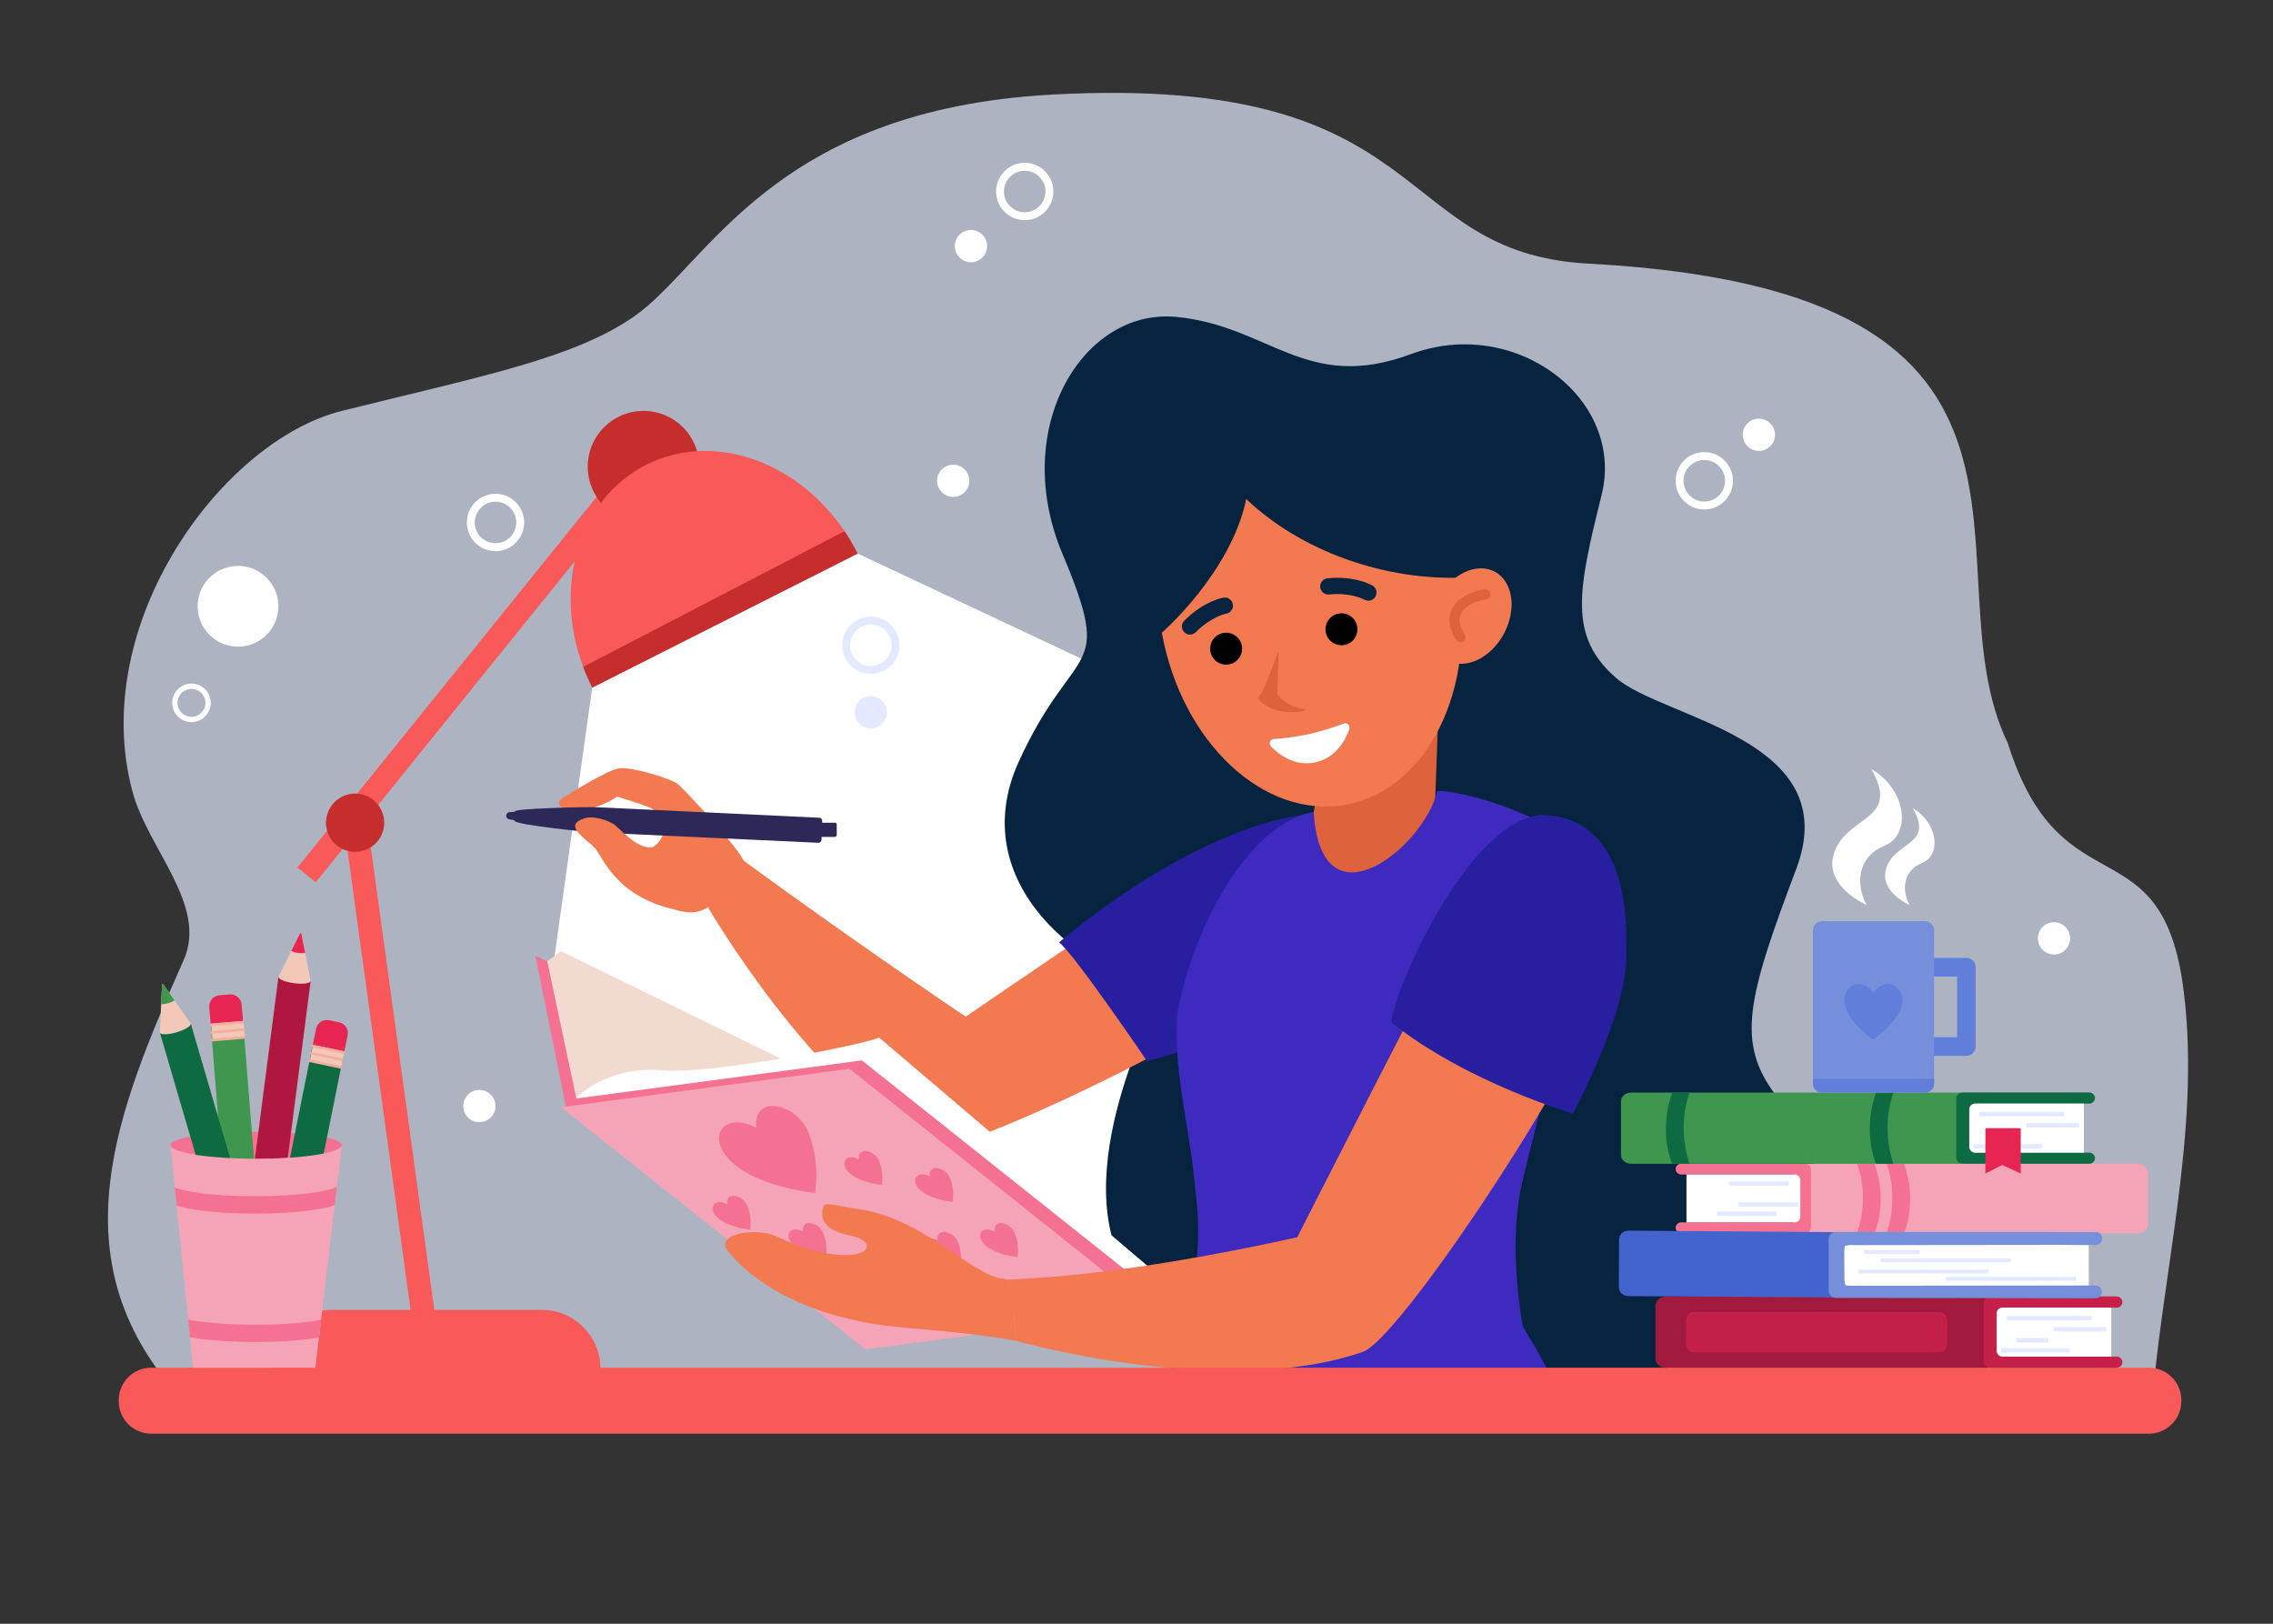<?xml version="1.0" encoding="utf-8"?>
<!-- Generator: Adobe Illustrator 23.0.1, SVG Export Plug-In . SVG Version: 6.00 Build 0)  -->
<svg version="1.1" id="Слой_1" xmlns="http://www.w3.org/2000/svg" xmlns:xlink="http://www.w3.org/1999/xlink" x="0px" y="0px"
	 viewBox="0 0 2800 2000" style="enable-background:new 0 0 2800 2000;" xml:space="preserve">
<rect x="0" y="0" width="2800" height="2000" fill="#333333" stroke="none"/>
<style type="text/css">
	.st0{opacity:0.7;fill:#E3EAFF;}
	.st1{fill:#FFFFFF;}
	.st2{fill:#F95959;}
	.st3{fill:#C62E2E;}
	.st4{fill:#062440;}
	.st5{fill:#F37A50;}
	.st6{fill:#2C2858;}
	.st7{fill:#DE623C;}
	.st8{fill:#281FA0;}
	.st9{fill:#F57191;}
	.st10{fill:#F3DAD1;}
	.st11{fill:#F5A3B7;}
	.st12{fill:#3E2ABE;}
	.st13{fill:#A11A3D;}
	.st14{fill:#C4204A;}
	.st15{fill:#E3EAFF;}
	.st16{fill:#3F964F;}
	.st17{fill:#0E6A41;}
	.st18{fill:#E62552;}
	.st19{fill:#4364CC;}
	.st20{fill:#768FDB;}
	.st21{fill:#B0173E;}
	.st22{fill:#F3C8B9;}
	.st23{fill:#F3AE9C;}
	.st24{fill:#DE6280;}
	.st25{fill:#607FDB;}
</style>
<g>
	<path class="st0" d="M219.48,1718.52c-150.17-168.73-76.03-349.14,6.77-535.95c30.04-67.77-44.25-136.63-63.26-208.28
		C108.3,768.14,273.83,542.69,421.14,506.1c174.58-43.36,285.97-64.81,360-116.36c91.16-63.48,169.2-254.87,516.46-273.33
		c473.67-25.17,412.72,195.11,659.35,208.33c635.29,34.05,412.25,376.38,516.42,590.72c65.5,209.37,190.71,95.1,216.74,306.1
		c21.66,175.56-29.58,355.17-40.69,529.18L219.48,1718.52z"/>
	<g>
		<polygon class="st1" points="729.57,846.84 681.7,1187.96 1480.33,1610.13 1689.97,979.48 1056.43,681.8 		"/>
		<path class="st2" d="M739.69,1685.78H335.61v0c0-39.96,32.39-72.35,72.35-72.35h259.38
			C707.3,1613.43,739.69,1645.83,739.69,1685.78L739.69,1685.78z"/>
		
			<rect x="465.72" y="1011.3" transform="matrix(0.991 -0.136 0.136 0.991 -175.193 77.698)" class="st2" width="28.92" height="615.55"/>
		
			<rect x="556.19" y="530.57" transform="matrix(0.778 0.628 -0.628 0.778 653.489 -172.398)" class="st2" width="28.92" height="615.55"/>
		<path class="st3" d="M472.96,1018.35c-2.75,19.62-20.88,33.29-40.5,30.54c-19.62-2.75-33.29-20.88-30.54-40.5
			c2.75-19.62,20.88-33.29,40.5-30.54C462.04,980.6,475.71,998.73,472.96,1018.35z"/>
		<g>
			<path class="st3" d="M860.12,588.01c-7.29,37.24-43.38,61.52-80.62,54.24c-37.24-7.29-61.52-43.38-54.24-80.62
				c7.28-37.24,43.38-61.52,80.62-54.24C843.12,514.68,867.41,550.77,860.12,588.01z"/>
			<path class="st2" d="M1056.43,681.8L729.57,846.84c-4.24-8.4-7.95-16.9-11.16-25.46c-37.25-99.49-5.4-206.97,77.7-248.94
				c82.03-41.43,185.79-4.75,244.18,81.84C1046.15,662.96,1051.56,672.15,1056.43,681.8z"/>
			<path class="st3" d="M1056.43,681.8L729.57,846.84c-4.24-8.4-7.95-16.9-11.16-25.46l321.88-167.1
				C1046.15,662.96,1051.56,672.15,1056.43,681.8z"/>
		</g>
	</g>
	<g>
		<g>
			<path class="st4" d="M1434.75,1216.84c-98.19-15.45-248.41-128.62-179.62-279.08c68.79-150.46,118.43-101.62,53.58-255.83
				c-64.85-154.21,25.11-302.64,140.22-291.6c115.11,11.03,159.88,93.85,289.14,45.84c129.26-48.01,264.31,55.54,234.87,173.53
				c-29.43,117.99-40.87,174.28,17.68,225.19c58.55,50.92,282.78,74.75,222.08,235.38s-73.94,213.7-25.27,278.74
				c183,244.61-108.16,344.94-233.16,357.12c-125,12.18-497.89-16.1-569.3-144.54C1313.54,1433.14,1434.75,1216.84,1434.75,1216.84z
				"/>
			<g>
				<path class="st5" d="M1230.94,1279.99c13.7,34.24-55.91,138.94-86.9,134.61c-142.55-74.44-271.63-296.63-271.63-296.63
					l42.22-58.98C914.64,1059,1061.05,1166.99,1230.94,1279.99z"/>
				<path class="st5" d="M1584.9,1199.53c-84.24,71.31-401.9,223.76-440.85,215.08l24.32-147.85c0,0,293-200.73,345.75-232.71
					C1605.33,978.46,1722.65,1083.37,1584.9,1199.53z"/>
			</g>
			<g>
				<path class="st5" d="M836.15,966.75c-8.49-8.06-61.24-23.29-74.72-20.2c-15.69,3.51-59.38,30.81-68.65,36.56
					c-9.27,5.75-2.32,14.44,12.75,15.27c19.54-0.2,38.58-6.16,54.75-17.14c22.7,6.77,39.08,12.68,41.14,14.03
					c13.67,5.91,19.96,21.77,14.05,35.44c-3.85,8.92-12.21,15.07-21.87,16.11l-2.29-0.02c9.76,21.15,16.5,43.57,20.04,66.59
					c21.62,6.45,38.84,18.2,63.24,2.89l41.73-55.6C909.13,1043.65,849.95,979.7,836.15,966.75z"/>
				<g>
					<path class="st6" d="M634.99,1010.5l-7.66-1.33c-2.24-0.39-3.83-2.39-3.71-4.66l0,0c0.12-2.28,1.94-4.1,4.22-4.23l7.71-0.45
						c2.62-0.15,4.82,1.97,4.75,4.6l-0.05,1.78C640.17,1008.93,637.68,1010.96,634.99,1010.5z"/>
					<path class="st6" d="M1028.42,1030.85l-30.13,0.05c-1.29,0-2.33-1.04-2.34-2.33l-0.02-12.83c0-1.29,1.04-2.34,2.33-2.34
						l30.13-0.05c1.29,0,2.34,1.04,2.34,2.33l0.02,12.83C1030.76,1029.8,1029.71,1030.85,1028.42,1030.85z"/>
					<path class="st6" d="M1012.78,1011.15l-0.37,11.81l-0.46,11.58c-0.13,2.07-1.92,3.65-4,3.52l-276.41-12.78
						c-8.31-0.43-98.72-9.36-97.98-14.55l0.37-6.12l0.23-5.11c0.15-3.99,90.49-5.61,98.87-5.34l275.71,13.06
						c2-0.22,3.8,1.22,4.02,3.22C1012.8,1010.68,1012.8,1010.91,1012.78,1011.15z"/>
				</g>
				<path class="st5" d="M754.53,1014.19c-8.83-4.81-22.78-8.96-32.6-6.77c-31.95,8.67,2.03,26.58,11.6,38.01
					c9.8,11.72,29.44,69.13,119.9,78.21c3.97,4.13-28.97-82.86-49.42-79.98C783.9,1046.5,763.07,1019.1,754.53,1014.19z"/>
			</g>
			<path class="st7" d="M1771.47,887.36l-6.3,175.96c0,0-91.62,65.45-162.47,21.85c10.9-54.5,25.74-144.14,25.74-144.14
				L1771.47,887.36z"/>
			<path class="st8" d="M1601.54,1004.35c0,0-119.6,9.55-297.02,156.43c17.26,11.95,108.64,146.5,108.64,146.5l127.08-37.85
				L1601.54,1004.35z"/>
			<g>
				<path class="st5" d="M1431.22,779.34c24.48,135.2,125.85,230.03,226.42,211.82c100.57-18.21,162.26-142.56,137.78-277.76
					c-24.48-135.19-125.85-230.03-226.42-211.82C1468.43,519.79,1406.74,644.15,1431.22,779.34z"/>
				<path class="st4" d="M1807.53,711.21c-102.85,5.35-206.46-33.75-272.36-96.58c-18.78,90.78-103.96,164.71-103.96,164.71
					s-100.81-148.89,13.44-259.74C1553.66,413.85,1860.01,417.16,1807.53,711.21z"/>
				<path d="M1655.99,794.46c10.69-1.93,17.78-12.17,15.85-22.86c-1.93-10.69-12.17-17.78-22.86-15.85
					c-10.69,1.94-17.79,12.17-15.85,22.86S1645.3,796.39,1655.99,794.46z"/>
				<path d="M1513.92,818.36c10.69-1.94,17.78-12.17,15.85-22.86c-1.93-10.69-12.17-17.78-22.86-15.85
					c-10.69,1.94-17.79,12.17-15.85,22.86C1493,813.2,1503.23,820.3,1513.92,818.36z"/>
				<path class="st7" d="M1575.03,801.45c-13.29,34.83-17.85,49.72-25.38,58.5c13.28,19.63,50.64,19.71,59.52,14.18
					c-27.33-4.23-35.64-18.99-35.64-18.99L1575.03,801.45z"/>
				<path class="st5" d="M1771.63,737.22c-16.08,30.21-10.97,64.35,11.41,76.28c22.39,11.92,53.57-2.9,69.66-33.11
					c16.08-30.21,10.97-64.36-11.41-76.28C1818.9,692.19,1787.72,707.01,1771.63,737.22z"/>
				<g>
					<path class="st7" d="M1800.29,791c0.8-0.15,1.59-0.45,2.32-0.92c2.91-1.9,3.73-5.8,1.83-8.72c-6.32-9.67-7.95-18.09-4.83-25
						c4.81-10.67,19.68-16.39,30.93-18.04c3.44-0.5,5.82-3.7,5.31-7.15c-0.5-3.44-3.7-5.82-7.15-5.32
						c-15.1,2.22-33.69,10.04-40.58,25.33c-3.43,7.62-5.22,20.23,5.77,37.06C1795.32,790.43,1797.87,791.43,1800.29,791z"/>
				</g>
				<g>
					<path class="st4" d="M1457.41,766.37c0.39-0.63,0.86-1.23,1.41-1.79c23.87-24.14,47.34-28.31,48.33-28.48
						c5.45-0.92,10.62,2.76,11.53,8.22c0.91,5.43-2.73,10.57-8.15,11.52c-0.49,0.09-18.59,3.73-37.47,22.82
						c-3.89,3.93-10.22,3.97-14.16,0.08C1455.52,775.4,1455.01,770.25,1457.41,766.37z"/>
				</g>
				<g>
					<path class="st4" d="M1633.07,712.77c0.71-0.24,1.45-0.4,2.22-0.48c33.79-3.35,54.51,8.42,55.38,8.92
						c4.78,2.78,6.41,8.9,3.63,13.68c-2.76,4.76-8.85,6.39-13.63,3.66c-0.44-0.24-16.69-9-43.41-6.35
						c-5.5,0.54-10.4-3.47-10.95-8.98C1625.85,718.51,1628.75,714.23,1633.07,712.77z"/>
				</g>
				<path class="st1" d="M1566.08,919.95c-3.28-3.28-1.83-9.21,2.35-9.55c10.65-0.85,28.15-2.68,44.45-6.29
					c16.3-3.61,32.94-9.35,42.95-13.07c3.94-1.46,7.75,3.3,6.16,7.66c-4.89,13.42-16.42,34.69-41.4,40.22
					C1595.61,944.46,1576.17,930.05,1566.08,919.95z"/>
			</g>
			<g>
				<polygon class="st9" points="698.13,1368.4 659.56,1177.3 980,1330.67 750.91,1387.78 				"/>
				<polygon class="st10" points="709.91,1352.79 674.11,1184 690.98,1171.54 971.26,1308.6 				"/>
				<path class="st1" d="M704.73,1359.51c12.41-19.71,55.95-46.58,112.83-41.13c56.88,5.44,252.34-32.68,265.35-40.43
					c18.13,15.63,348.42,296.43,348.42,296.43l-13.72,24.89L704.73,1359.51z"/>
				<polygon class="st9" points="1436.61,1604.34 1428.24,1619.25 1081.4,1651.76 698.13,1368.4 706.5,1353.5 1061.71,1306.08 				
					"/>
				<polygon class="st11" points="1421.34,1614.68 1066.14,1662.09 691.24,1363.83 1046.44,1316.41 				"/>
				<g>
					<g>
						<path class="st9" d="M931.57,1389.1c-4.5-42.39,51.11-30.13,64.81,7.08c11.83,32.11,9.72,56.3,7.68,73.36
							C848.08,1449.19,871.43,1356.88,931.57,1389.1z"/>
					</g>
				</g>
				<g>
					<g>
						<path class="st9" d="M1145.26,1449.05c-1.76-16.56,19.96-11.77,25.31,2.77c4.62,12.54,3.8,21.99,3,28.65
							C1112.66,1472.52,1121.77,1436.47,1145.26,1449.05z"/>
					</g>
				</g>
				<g>
					<g>
						<path class="st9" d="M989.17,1516.94c-1.76-16.56,19.96-11.77,25.31,2.77c4.62,12.54,3.8,21.99,3,28.65
							C956.57,1540.42,965.68,1504.36,989.17,1516.94z"/>
					</g>
				</g>
				<g>
					<g>
						<path class="st9" d="M895.73,1483.28c-1.76-16.55,19.96-11.77,25.31,2.77c4.62,12.54,3.8,21.99,3,28.65
							C863.13,1506.75,872.24,1470.7,895.73,1483.28z"/>
					</g>
				</g>
				<g>
					<g>
						<path class="st9" d="M1057.97,1428.12c-1.76-16.56,19.96-11.77,25.31,2.77c4.62,12.54,3.8,21.99,3,28.65
							C1025.37,1451.59,1034.48,1415.54,1057.97,1428.12z"/>
					</g>
				</g>
				<g>
					<g>
						<path class="st9" d="M1154.93,1527.76c-1.76-16.56,19.96-11.77,25.31,2.77c4.62,12.54,3.8,21.99,3,28.65
							C1122.32,1551.23,1131.44,1515.18,1154.93,1527.76z"/>
					</g>
				</g>
				<g>
					<g>
						<path class="st9" d="M1225.14,1516.94c-1.76-16.56,19.96-11.77,25.31,2.77c4.62,12.54,3.8,21.99,3,28.65
							C1192.53,1540.42,1201.65,1504.36,1225.14,1516.94z"/>
					</g>
				</g>
				<g>
					<g>
						<path class="st9" d="M1225.14,1584.98c-1.76-16.55,19.96-11.77,25.31,2.77c4.62,12.54,3.8,21.99,3,28.65
							C1192.53,1608.45,1201.65,1572.4,1225.14,1584.98z"/>
					</g>
				</g>
				<g>
					<g>
						<path class="st9" d="M1300.49,1584.98c-1.76-16.55,19.96-11.77,25.31,2.77c4.62,12.54,3.8,21.99,3,28.65
							C1267.88,1608.45,1277,1572.4,1300.49,1584.98z"/>
					</g>
				</g>
			</g>
			<g>
				<g>
					<g>
						<path class="st12" d="M1875.42,1631.9c-5.85-36.82-14.18-101.95-2.58-164.97c28.01-129.76,96.04-320.43,59.2-428.66
							c-24.64-32.11-130.46-65.77-161.64-63.91c-14.85,67.32-143.17,173.24-152.19,25.7c-86.04,15.93-153.05,156.46-168.18,250.52
							c-4.88,71.2,17.33,146.14,22.74,218.06c13.44,106.36-18.78,158.99-42.96,265.92l498.13-1.69
							C1898.92,1666.43,1877.85,1639.76,1875.42,1631.9z"/>
					</g>
				</g>
			</g>
			<path class="st5" d="M1634.2,1515.89c38.75,15.37,55.56,140.45,44.08,149.43c-171.9,59.14-426.07-13.62-426.07-13.62l-7.97-75.57
				C1294.54,1573.36,1409.4,1567.49,1634.2,1515.89z"/>
			<path class="st5" d="M1969.01,1231.51c-43.01,113.81-248.54,421.33-290.73,433.81l-85.26-131.54c0,0,185.48-364.81,219.21-423.86
				C1870.38,1007.53,2039.59,1045.84,1969.01,1231.51z"/>
			<path class="st8" d="M1897.82,1003.84c18.54,0.92,111.29-1.23,105.47,171.06c2.38,70.62-65.69,196.74-65.69,196.74
				s-131.27-38.43-223.73-112.38C1715.94,1222.84,1806.77,1012.52,1897.82,1003.84z"/>
			<g>
				<g>
					<g>
						<g>
							<path class="st5" d="M1089.77,1632.7c26.75,3.65,105.27,7.89,162.44,18.99l-7.97-75.57
								c-42.13,2.23-101.51-74.14-184.92-86.58c-28.45-4.24-41.43-8.59-43.95-4.94c-2.52,3.65-11.43,28.56,29.66,36.65
								c51.56,10.15,13.9,49.15-88.68,1.64c-25.68-11.89-76.39-2.76-59.85,17.9C914.74,1563.57,968.07,1616.08,1089.77,1632.7z"/>
						</g>
					</g>
				</g>
			</g>
		</g>
	</g>
	<path class="st2" d="M186.23,1765.91h2460.86c22.07,0,39.97-17.89,39.97-39.97v-1.32c0-22.07-17.9-39.97-39.97-39.97H186.23
		c-22.07,0-39.97,17.89-39.97,39.97v1.32C146.26,1748.02,164.15,1765.91,186.23,1765.91z"/>
	<g>
		<g>
			<g>
				<path class="st13" d="M2449.13,1597.02H2051.9c-6.96,0-12.61,4.86-12.61,10.86v65.99c0,6,5.65,10.86,12.61,10.86h397.23V1597.02
					z"/>
			</g>
			<path class="st14" d="M2462.78,1614.12v53.3c0,1.94,1.66,3.53,3.69,3.53h140.86c3.96,0,7.17,3.07,7.17,6.87l0,0
				c0,3.79-3.21,6.87-7.17,6.87h-155.92c-4.26,0-7.72-3.46-7.72-7.72v-72.39c0-4.26,3.46-7.72,7.72-7.72h155.92
				c3.96,0,7.17,3.08,7.17,6.87v0.04c0,3.79-3.21,6.87-7.17,6.87h-140.89C2464.43,1610.62,2462.78,1612.19,2462.78,1614.12z"/>
			<path class="st1" d="M2600.82,1670.95h-134.21c-3.86,0-6.99-3.13-6.99-6.99v-46.37c0-3.86,3.13-6.99,6.99-6.99h134.21V1670.95z"
				/>
			<rect x="2472.16" y="1620.92" class="st15" width="104.35" height="5.43"/>
			<rect x="2529.64" y="1634.59" class="st15" width="65.18" height="5.43"/>
			<rect x="2465.04" y="1660.55" class="st15" width="84.28" height="5.43"/>
			<rect x="2483.71" y="1648.14" class="st15" width="39.51" height="5.43"/>
			<path class="st14" d="M2388.51,1665.82H2087.1c-5.61,0-10.16-4.55-10.16-10.16v-29.57c0-5.61,4.55-10.16,10.16-10.16h301.41
				c5.61,0,10.16,4.55,10.16,10.16v29.57C2398.67,1661.27,2394.12,1665.82,2388.51,1665.82z"/>
		</g>
		<g>
			<g>
				<path class="st11" d="M2225.57,1433.41h408.64c6.65,0,12.03,5.39,12.03,12.03v61.56c0,6.65-5.39,12.03-12.03,12.03h-408.64
					V1433.41z"/>
			</g>
			<path class="st9" d="M2212.24,1450.1v52.04c0,1.9-1.62,3.45-3.6,3.45h-137.51c-3.87,0-7,3-7,6.7l0,0c0,3.7,3.14,6.71,7,6.71
				h152.22c4.16,0,7.54-3.37,7.54-7.54v-70.68c0-4.16-3.37-7.54-7.54-7.54h-152.22c-3.87,0-7,3-7,6.7v0.04c0,3.7,3.14,6.7,7,6.7
				h137.55C2210.64,1446.69,2212.24,1448.23,2212.24,1450.1z"/>
			<path class="st1" d="M2077.48,1505.59h133.33c3.8,0,6.88-3.08,6.88-6.88v-45.15c0-3.8-3.08-6.88-6.88-6.88h-133.33V1505.59z"/>
			<path class="st9" d="M2323.79,1433.41c0,0,16.35,36.8,0.27,85.63c7.33,0,21.28-0.05,21.28-0.05s17.37-37.74,0-85.58
				C2337.07,1433.41,2323.79,1433.41,2323.79,1433.41z"/>
			<path class="st9" d="M2287.51,1433.41c0,0,16.35,36.8,0.28,85.63c7.33,0,21.28-0.05,21.28-0.05s17.37-37.74,0-85.58
				C2300.79,1433.41,2287.51,1433.41,2287.51,1433.41z"/>
			<rect x="2129.89" y="1455.13" class="st15" width="73.56" height="5.41"/>
			<rect x="2114.98" y="1492.1" class="st15" width="73.56" height="5.41"/>
			<rect x="2141.48" y="1480.86" class="st15" width="73.56" height="5.41"/>
		</g>
		<g>
			<g>
				<path class="st16" d="M2415.33,1345.75h-405.91c-6.96,0-12.61,4.86-12.61,10.86v65.99c0,6,5.65,10.86,12.61,10.86h405.91
					V1345.75z"/>
			</g>
			<path class="st17" d="M2428.98,1362.85v53.3c0,1.94,1.66,3.53,3.69,3.53h140.86c3.96,0,7.18,3.08,7.18,6.87l0,0
				c0,3.79-3.21,6.87-7.18,6.87H2417.6c-4.26,0-7.72-3.46-7.72-7.72v-72.39c0-4.26,3.46-7.72,7.72-7.72h155.92
				c3.96,0,7.18,3.08,7.18,6.87v0.03c0,3.8-3.21,6.87-7.18,6.87h-140.89C2430.63,1359.35,2428.98,1360.92,2428.98,1362.85z"/>
			<path class="st1" d="M2567.02,1419.68h-134.21c-3.86,0-6.99-3.13-6.99-6.99v-46.37c0-3.86,3.13-6.99,6.99-6.99h134.21V1419.68z"
				/>
			<path class="st17" d="M2081.42,1345.75c0,0-16.35,37.69-0.27,87.71c-7.33,0-21.28-0.05-21.28-0.05s-17.37-38.65,0-87.67
				C2068.14,1345.75,2081.42,1345.75,2081.42,1345.75z"/>
			<path class="st17" d="M2332.52,1345.75c0,0-16.35,37.69-0.27,87.71c-7.33,0-21.28-0.05-21.28-0.05s-17.37-38.65,0-87.67
				C2319.24,1345.75,2332.52,1345.75,2332.52,1345.75z"/>
			<rect x="2438.36" y="1369.65" class="st15" width="104.35" height="5.43"/>
			<rect x="2495.84" y="1383.32" class="st15" width="65.18" height="5.43"/>
			<rect x="2431.24" y="1409.28" class="st15" width="84.28" height="5.43"/>
			<rect x="2449.91" y="1396.88" class="st15" width="39.51" height="5.42"/>
			<polygon class="st18" points="2489.23,1445.45 2466.39,1434.86 2445.74,1445.45 2445.74,1389.6 2489.23,1389.6 			"/>
		</g>
		<g>
			<path class="st19" d="M2005.41,1596.42l274.69,1.95l0.41-80.6l-274.69-1.95c-6.25-0.03-11.34,5.01-11.38,11.26l-0.3,57.97
				C1994.12,1591.3,1999.16,1596.39,2005.41,1596.42z"/>
			<g>
				<path class="st1" d="M2273.48,1583.97l299.64-0.3l-0.11-50.02l-296.04-2.75c-1.47-0.01-6.17,4.15-6.18,5.26l0,0l0.13,45.6
					C2270.92,1582.85,2272.02,1583.96,2273.48,1583.97L2273.48,1583.97z"/>
				<path class="st20" d="M2580.38,1599.15c4.4,0.39,8.08-2.53,8.84-6.94c0.39-4.41-2.53-8.1-6.92-8.86c-0.73,0-1.1-0.01-1.83-0.01
					l-297.08,0.32c-3.3-0.02-6.6-0.04-9.9-0.42c-1.08-3.31-1.8-7-1.41-10.67l-0.22-27.95c0.02-3.31,0.03-6.62,0.79-9.93
					c3.67-1.08,7.34-1.43,11.01-1.05l297.08-0.32c4.4,0.39,8.08-2.53,8.84-6.94c0.39-4.41-2.52-8.1-6.92-8.86
					c-0.73,0-1.1-0.01-1.83-0.01l-319.45-0.16c-4.77-0.02-8.82,4-8.85,8.78l0.04,63.62c-0.03,4.78,3.99,8.85,8.76,8.87
					L2580.38,1599.15z"/>
			</g>
			<rect x="2289" y="1563.71" class="st15" width="160.43" height="4.88"/>
			<rect x="2316.79" y="1549.92" class="st15" width="160.43" height="4.88"/>
			<rect x="2296.15" y="1539.65" class="st15" width="68.87" height="4.88"/>
			<rect x="2397" y="1572.69" class="st15" width="160.43" height="4.88"/>
		</g>
	</g>
	<g>
		<path class="st9" d="M421.14,1410.64c0-9.18-47.25-16.62-105.54-16.62c-58.29,0-105.54,7.44-105.54,16.62
			c0,9.18,47.25,16.62,105.54,16.62C373.89,1427.26,421.14,1419.81,421.14,1410.64z"/>
		<g>
			<polygon class="st21" points="286.82,1637.07 343.05,1203.06 382.71,1208.24 326.47,1642.26 			"/>
			<path class="st18" d="M284.05,1658.22l2.77-21.15l39.65,5.19l-2.77,21.15c-0.98,7.46-7.82,12.72-15.28,11.75l-12.62-1.65
				C288.33,1672.53,283.07,1665.69,284.05,1658.22z"/>
			
				<rect x="298.22" y="1611.26" transform="matrix(-0.13 0.992 -0.992 -0.13 1965.174 1537.644)" class="st22" width="19.08" height="40.03"/>
			<path class="st23" d="M285.91,1636.85l0.11-0.84c0.08-0.65,0.68-1.11,1.33-1.02l39.38,5.15c0.65,0.08,1.11,0.68,1.02,1.33
				l-0.11,0.84c-0.08,0.65-0.68,1.11-1.33,1.02l-39.38-5.15C286.29,1638.09,285.83,1637.5,285.91,1636.85z"/>
			<path class="st23" d="M286.98,1627.73l0.11-0.84c0.09-0.65,0.68-1.1,1.33-1.02l39.37,5.15c0.65,0.09,1.11,0.68,1.02,1.33
				l-0.11,0.84c-0.08,0.65-0.68,1.1-1.33,1.02l-39.38-5.15C287.35,1628.97,286.89,1628.38,286.98,1627.73z"/>
			<path class="st23" d="M288.32,1618.22l0.11-0.84c0.08-0.65,0.68-1.11,1.33-1.02l39.38,5.15c0.65,0.08,1.11,0.68,1.02,1.33
				l-0.11,0.84c-0.08,0.65-0.68,1.11-1.33,1.02l-39.38-5.15C288.69,1619.47,288.24,1618.87,288.32,1618.22z"/>
			<path class="st22" d="M362.18,1211.02c10.95,1.43,20.14,0.21,20.52-2.74c0-0.01,0-0.03,0-0.04l0,0l0-0.01
				c0.03-0.29-0.04-0.59-0.18-0.89l-6.61-33.53l-4.71-23.9c-0.16-0.81-1.25-0.95-1.62-0.22l-10.79,21.7l-15.32,30.83
				c-0.22,0.26-0.35,0.53-0.41,0.82l-0.01,0.03h0.01c0,0.01-0.01,0.03-0.01,0.04C342.67,1206.04,351.23,1209.59,362.18,1211.02z"/>
			<path class="st18" d="M367.47,1173.82c-3.39-0.44-6.43-1.33-8.67-2.43l10.79-21.7c0.37-0.74,1.46-0.59,1.62,0.22l4.71,23.9
				C373.55,1174.19,370.61,1174.23,367.47,1173.82z"/>
		</g>
		<g>
			<polygon class="st16" points="299.44,1258.58 326.79,1602 286.94,1605.32 259.59,1261.91 			"/>
			<path class="st18" d="M297.67,1237.33l1.77,21.26l-39.85,3.33l-1.78-21.26c-0.63-7.5,4.95-14.09,12.45-14.72l12.68-1.06
				C290.45,1224.25,297.04,1229.82,297.67,1237.33z"/>
			
				<rect x="270.66" y="1248.66" transform="matrix(-0.083 -0.997 0.997 -0.083 -960.788 1653.405)" class="st22" width="19.08" height="40.03"/>
			<path class="st23" d="M300.37,1258.61l0.07,0.84c0.05,0.65-0.43,1.22-1.08,1.28l-39.57,3.3c-0.65,0.05-1.22-0.43-1.28-1.08
				l-0.07-0.84c-0.05-0.65,0.43-1.22,1.08-1.28l39.57-3.3C299.75,1257.48,300.32,1257.96,300.37,1258.61z"/>
			<path class="st23" d="M301.26,1267.75l0.07,0.84c0.05,0.65-0.43,1.22-1.08,1.28l-39.57,3.3c-0.65,0.05-1.22-0.43-1.28-1.08
				l-0.07-0.84c-0.06-0.65,0.43-1.22,1.08-1.28l39.57-3.3C300.64,1266.61,301.21,1267.1,301.26,1267.75z"/>
			<path class="st23" d="M301.96,1277.32l0.07,0.84c0.05,0.65-0.43,1.22-1.08,1.28l-39.57,3.3c-0.65,0.05-1.22-0.43-1.28-1.08
				l-0.07-0.85c-0.05-0.65,0.43-1.22,1.08-1.28l39.57-3.3C301.34,1276.19,301.91,1276.67,301.96,1277.32z"/>
			<path class="st22" d="M306.41,1598.26c-11,0.92-19.72,4.06-19.48,7.02c0,0.01,0.01,0.03,0.01,0.04h0l0.01,0.01
				c0.04,0.29,0.16,0.57,0.36,0.84l13.56,31.37l9.67,22.36c0.33,0.76,1.43,0.67,1.63-0.13l5.95-23.49l8.45-33.38
				c0.16-0.29,0.23-0.59,0.22-0.88l0.01-0.03l-0.01,0c0-0.01,0-0.03,0-0.04C326.54,1599,317.42,1597.34,306.41,1598.26z"/>
			<path class="st18" d="M309.12,1635.74c3.41-0.29,6.56-0.06,8.99,0.54l-5.95,23.49c-0.2,0.8-1.3,0.89-1.63,0.13l-9.67-22.36
				C303.1,1636.66,305.96,1636.01,309.12,1635.74z"/>
		</g>
		<g>
			<polygon class="st17" points="304.55,1639.61 196.96,1271.95 235,1260.74 342.6,1628.4 			"/>
			<path class="st18" d="M310.53,1659.9l-5.98-20.3l38.05-11.21l5.98,20.3c2.11,7.16-1.99,14.68-9.15,16.79l-12.11,3.57
				C320.16,1671.16,312.64,1667.06,310.53,1659.9z"/>
			
				<rect x="311.76" y="1606.09" transform="matrix(0.283 0.959 -0.959 0.283 1790.131 858.351)" class="st22" width="18.92" height="39.7"/>
			<path class="st23" d="M303.64,1639.77l-0.24-0.81c-0.18-0.62,0.17-1.28,0.79-1.46l37.78-11.13c0.62-0.18,1.28,0.17,1.46,0.79
				l0.24,0.81c0.18,0.62-0.17,1.28-0.79,1.46l-37.78,11.13C304.48,1640.74,303.83,1640.39,303.64,1639.77z"/>
			<path class="st23" d="M300.95,1631.07l-0.24-0.81c-0.18-0.62,0.17-1.27,0.8-1.46l37.78-11.13c0.62-0.18,1.27,0.17,1.46,0.79
				l0.24,0.81c0.18,0.62-0.17,1.28-0.79,1.46l-37.78,11.13C301.79,1632.05,301.13,1631.69,300.95,1631.07z"/>
			<path class="st23" d="M298.35,1621.91l-0.24-0.81c-0.18-0.62,0.17-1.27,0.79-1.46l37.78-11.13c0.62-0.18,1.28,0.17,1.46,0.8
				l0.24,0.8c0.18,0.62-0.17,1.28-0.79,1.46l-37.78,11.13C299.19,1622.88,298.54,1622.53,298.35,1621.91z"/>
			<path class="st22" d="M217.5,1271.49c10.5-3.1,18.35-7.89,17.51-10.72c0-0.01-0.01-0.02-0.01-0.04l0,0l-0.01-0.01
				c-0.09-0.28-0.27-0.52-0.52-0.74l-19.45-27.76l-13.86-19.78c-0.47-0.67-1.52-0.36-1.56,0.45l-1.08,24.01l-1.53,34.11
				c-0.09,0.32-0.11,0.62-0.04,0.9l0,0.03l0.01,0c0,0.01,0,0.03,0.01,0.04C197.8,1274.81,206.99,1274.59,217.5,1271.49z"/>
			<path class="st16" d="M207.37,1235.63c-3.26,0.96-6.36,1.37-8.84,1.28l1.08-24.01c0.04-0.82,1.09-1.12,1.56-0.45l13.86,19.78
				C213.03,1233.53,210.38,1234.74,207.37,1235.63z"/>
		</g>
		<g>
			<polygon class="st17" points="423.91,1295.94 364.01,1593.87 325.19,1585.74 385.09,1287.81 			"/>
			<path class="st18" d="M428.24,1275.22l-4.33,20.71l-38.82-8.12l4.33-20.71c1.53-7.31,8.69-11.99,16-10.46l12.35,2.58
				C425.09,1260.75,429.77,1267.92,428.24,1275.22z"/>
			
				<rect x="393.3" y="1280.23" transform="matrix(0.205 -0.979 0.979 0.205 -952.244 1428.109)" class="st22" width="18.92" height="39.7"/>
			<path class="st23" d="M424.79,1296.22l-0.17,0.82c-0.13,0.63-0.75,1.04-1.39,0.91l-38.55-8.06c-0.63-0.13-1.04-0.76-0.91-1.39
				l0.17-0.82c0.13-0.63,0.75-1.04,1.39-0.91l38.55,8.06C424.51,1294.97,424.92,1295.59,424.79,1296.22z"/>
			<path class="st23" d="M423.05,1305.16l-0.17,0.82c-0.13,0.64-0.76,1.04-1.39,0.91l-38.55-8.06c-0.63-0.13-1.04-0.76-0.91-1.39
				l0.17-0.82c0.13-0.63,0.75-1.04,1.39-0.91l38.55,8.06C422.77,1303.9,423.18,1304.52,423.05,1305.16z"/>
			<path class="st23" d="M421,1314.46l-0.17,0.82c-0.13,0.63-0.75,1.04-1.39,0.91l-38.55-8.06c-0.64-0.13-1.04-0.75-0.91-1.39
				l0.17-0.82c0.13-0.63,0.75-1.04,1.39-0.91l38.55,8.06C420.73,1313.2,421.13,1313.83,421,1314.46z"/>
			<path class="st22" d="M345.7,1584.55c-10.72-2.24-19.9-1.72-20.5,1.16c0,0.01,0,0.03,0,0.04l0,0l0,0.02
				c-0.05,0.29-0.01,0.59,0.11,0.9l4.01,33.66l2.86,23.99c0.1,0.81,1.17,1.04,1.58,0.34l12.31-20.65l17.48-29.33
				c0.23-0.24,0.39-0.49,0.46-0.78l0.01-0.02l-0.01,0c0-0.01,0.01-0.02,0.01-0.04C364.62,1590.94,356.42,1586.79,345.7,1584.55z"/>
			<path class="st16" d="M337.66,1620.94c3.32,0.69,6.26,1.8,8.39,3.05l-12.31,20.65c-0.42,0.7-1.49,0.47-1.58-0.34l-2.86-23.99
				C331.67,1620.11,334.59,1620.3,337.66,1620.94z"/>
		</g>
		<path class="st11" d="M421.07,1411.23l-6.03,50.59l-2.68,22.51v0l-16.83,141.31l-2.6,21.8l-4.43,37.21H237.85l-3.81-37.51
			l-2.21-21.74l-14.26-140.58l-2.25-22.19l-5.23-51.51c1.64,8.95,48.24,16.13,105.5,16.13
			C372.62,1427.26,419.09,1420.14,421.07,1411.23z"/>
		<path class="st24" d="M210.05,1410.64l0.05,0.49C210.06,1410.97,210.05,1410.81,210.05,1410.64z"/>
		<path class="st24" d="M421.14,1410.64c0,0.2-0.02,0.4-0.07,0.59L421.14,1410.64z"/>
		<path class="st9" d="M395.52,1625.64l-2.6,21.8c-19.32,3.4-47.39,5.53-78.6,5.53c-32.13,0-60.92-2.26-80.27-5.83l-2.21-21.74
			c19.34,3.81,49.1,6.25,82.47,6.25C346.97,1631.65,376.17,1629.31,395.52,1625.64z"/>
		<path class="st9" d="M415.04,1461.82l-2.68,22.51v0c-15.55,6.13-53.58,10.46-98.04,10.46c-43.26,0-80.45-4.1-96.74-9.97
			l-2.25-22.19c14.92,6.33,53.6,10.83,98.98,10.83C361.59,1473.47,401.61,1468.57,415.04,1461.82z"/>
	</g>
	<g>
		<g>
			<g>
				<path class="st25" d="M2422.31,1300.53h-39.77c-6.34,0-11.48-5.14-11.48-11.48c0-6.34,5.14-11.48,11.48-11.48h28.29v-74.7
					h-28.29c-6.34,0-11.48-5.14-11.48-11.48c0-6.34,5.14-11.48,11.48-11.48h39.77c6.34,0,11.48,5.14,11.48,11.48v97.66
					C2433.79,1295.39,2428.65,1300.53,2422.31,1300.53z"/>
			</g>
			<path class="st20" d="M2382.54,1145.89v188.63c0,6.2-5.02,11.22-11.22,11.22h-126.85c-6.19,0-11.22-5.02-11.22-11.22v-188.63
				c0-6.19,5.03-11.22,11.22-11.22h126.85C2377.51,1134.67,2382.54,1139.7,2382.54,1145.89z"/>
		</g>
		<path class="st1" d="M2299.29,1114.58c0,0-56.23-23.89-38.83-67.15c17.4-43.25,80.67-37.56,44.69-100.21
			c43.4,25.06,49.92,80.88,16.21,94.55C2287.65,1055.45,2285.93,1090.05,2299.29,1114.58z"/>
		<path class="st1" d="M2352.14,1114.58c0,0-39.99-16.99-27.61-47.75c12.37-30.76,57.37-26.71,31.78-71.26
			c30.86,17.82,35.5,57.51,11.53,67.23C2343.86,1072.53,2342.63,1097.13,2352.14,1114.58z"/>
		<g>
			<path class="st25" d="M2307.29,1222.41c20.91-24.23,40.16-1.44,35.65,15.61c-3.6,19.03-35.68,44.41-36.26,41.92
				C2238.12,1229.35,2288.52,1193.75,2307.29,1222.41z"/>
		</g>
		<path class="st25" d="M2382.54,1328.85v5.67c0,6.2-5.02,11.22-11.22,11.22h-126.85c-6.19,0-11.22-5.02-11.22-11.22v-5.67H2382.54z
			"/>
	</g>
	<g>
		<path class="st1" d="M2099.43,627.5c-19.47,0-35.3-15.84-35.3-35.3c0-19.47,15.84-35.31,35.3-35.31
			c19.47,0,35.31,15.84,35.31,35.31C2134.73,611.66,2118.89,627.5,2099.43,627.5z M2099.43,566.61c-14.11,0-25.58,11.48-25.58,25.58
			c0,14.1,11.48,25.58,25.58,25.58s25.58-11.48,25.58-25.58C2125.01,578.09,2113.53,566.61,2099.43,566.61z"/>
	</g>
	<g>
		<path class="st1" d="M610.39,678.85c-19.47,0-35.31-15.84-35.31-35.31c0-19.47,15.84-35.31,35.31-35.31
			c19.47,0,35.31,15.84,35.31,35.31C645.7,663.01,629.86,678.85,610.39,678.85z M610.39,617.96c-14.11,0-25.58,11.48-25.58,25.58
			c0,14.1,11.48,25.58,25.58,25.58c14.11,0,25.58-11.48,25.58-25.58C635.98,629.44,624.5,617.96,610.39,617.96z"/>
	</g>
	<g>
		<path class="st15" d="M1072.74,830.08c-19.47,0-35.31-15.84-35.31-35.31c0-19.47,15.84-35.31,35.31-35.31
			c19.47,0,35.31,15.84,35.31,35.31C1108.04,814.24,1092.2,830.08,1072.74,830.08z M1072.74,769.2c-14.1,0-25.58,11.48-25.58,25.58
			c0,14.11,11.48,25.58,25.58,25.58c14.11,0,25.58-11.47,25.58-25.58C1098.32,780.67,1086.84,769.2,1072.74,769.2z"/>
	</g>
	<g>
		<path class="st1" d="M235.86,889.44c-13.09,0-23.73-10.65-23.73-23.73c0-13.09,10.65-23.73,23.73-23.73
			c13.09,0,23.73,10.65,23.73,23.73C259.59,878.79,248.94,889.44,235.86,889.44z M235.86,848.51c-9.48,0-17.2,7.71-17.2,17.2
			c0,9.48,7.71,17.2,17.2,17.2c9.48,0,17.2-7.72,17.2-17.2C253.05,856.22,245.34,848.51,235.86,848.51z"/>
	</g>
	<g>
		<path class="st1" d="M1258.56,270.98c-19.36-2.06-33.43-19.49-31.37-38.84c2.06-19.36,19.49-33.43,38.84-31.37
			c19.36,2.06,33.43,19.49,31.37,38.84C1295.35,258.97,1277.92,273.04,1258.56,270.98z M1265.01,210.44
			c-14.03-1.49-26.65,8.7-28.15,22.73c-1.49,14.03,8.7,26.65,22.73,28.15c14.03,1.49,26.65-8.7,28.15-22.73
			C1289.23,224.56,1279.03,211.93,1265.01,210.44z"/>
	</g>
	<path class="st1" d="M2186.54,535.53c0,10.97-8.9,19.87-19.87,19.87s-19.87-8.9-19.87-19.87c0-10.98,8.9-19.87,19.87-19.87
		S2186.54,524.55,2186.54,535.53z"/>
	<path class="st1" d="M1215.84,305.24c-1.16,10.91-10.95,18.82-21.86,17.66c-10.91-1.16-18.82-10.95-17.66-21.86
		c1.16-10.91,10.95-18.82,21.86-17.66C1209.09,284.54,1217,294.33,1215.84,305.24z"/>
	<path class="st1" d="M1194.07,592.2c0,10.97-8.9,19.87-19.87,19.87c-10.98,0-19.87-8.9-19.87-19.87c0-10.97,8.9-19.87,19.87-19.87
		C1185.17,572.32,1194.07,581.22,1194.07,592.2z"/>
	<path class="st15" d="M1092.61,877.28c0,10.97-8.9,19.87-19.87,19.87c-10.97,0-19.87-8.9-19.87-19.87
		c0-10.98,8.9-19.87,19.87-19.87C1083.71,857.41,1092.61,866.3,1092.61,877.28z"/>
	<path class="st1" d="M2550.09,1155.82c0,10.97-8.9,19.87-19.87,19.87c-10.98,0-19.87-8.9-19.87-19.87
		c0-10.97,8.9-19.87,19.87-19.87C2541.2,1135.95,2550.09,1144.84,2550.09,1155.82z"/>
	<path class="st1" d="M610.39,1362.35c0,10.97-8.9,19.87-19.87,19.87c-10.98,0-19.87-8.9-19.87-19.87s8.9-19.87,19.87-19.87
		C601.5,1342.48,610.39,1351.38,610.39,1362.35z"/>
	
		<ellipse transform="matrix(0.993 -0.122 0.122 0.993 -88.998 41.416)" class="st1" cx="293.19" cy="746.37" rx="49.7" ry="49.7"/>
</g>
</svg>
